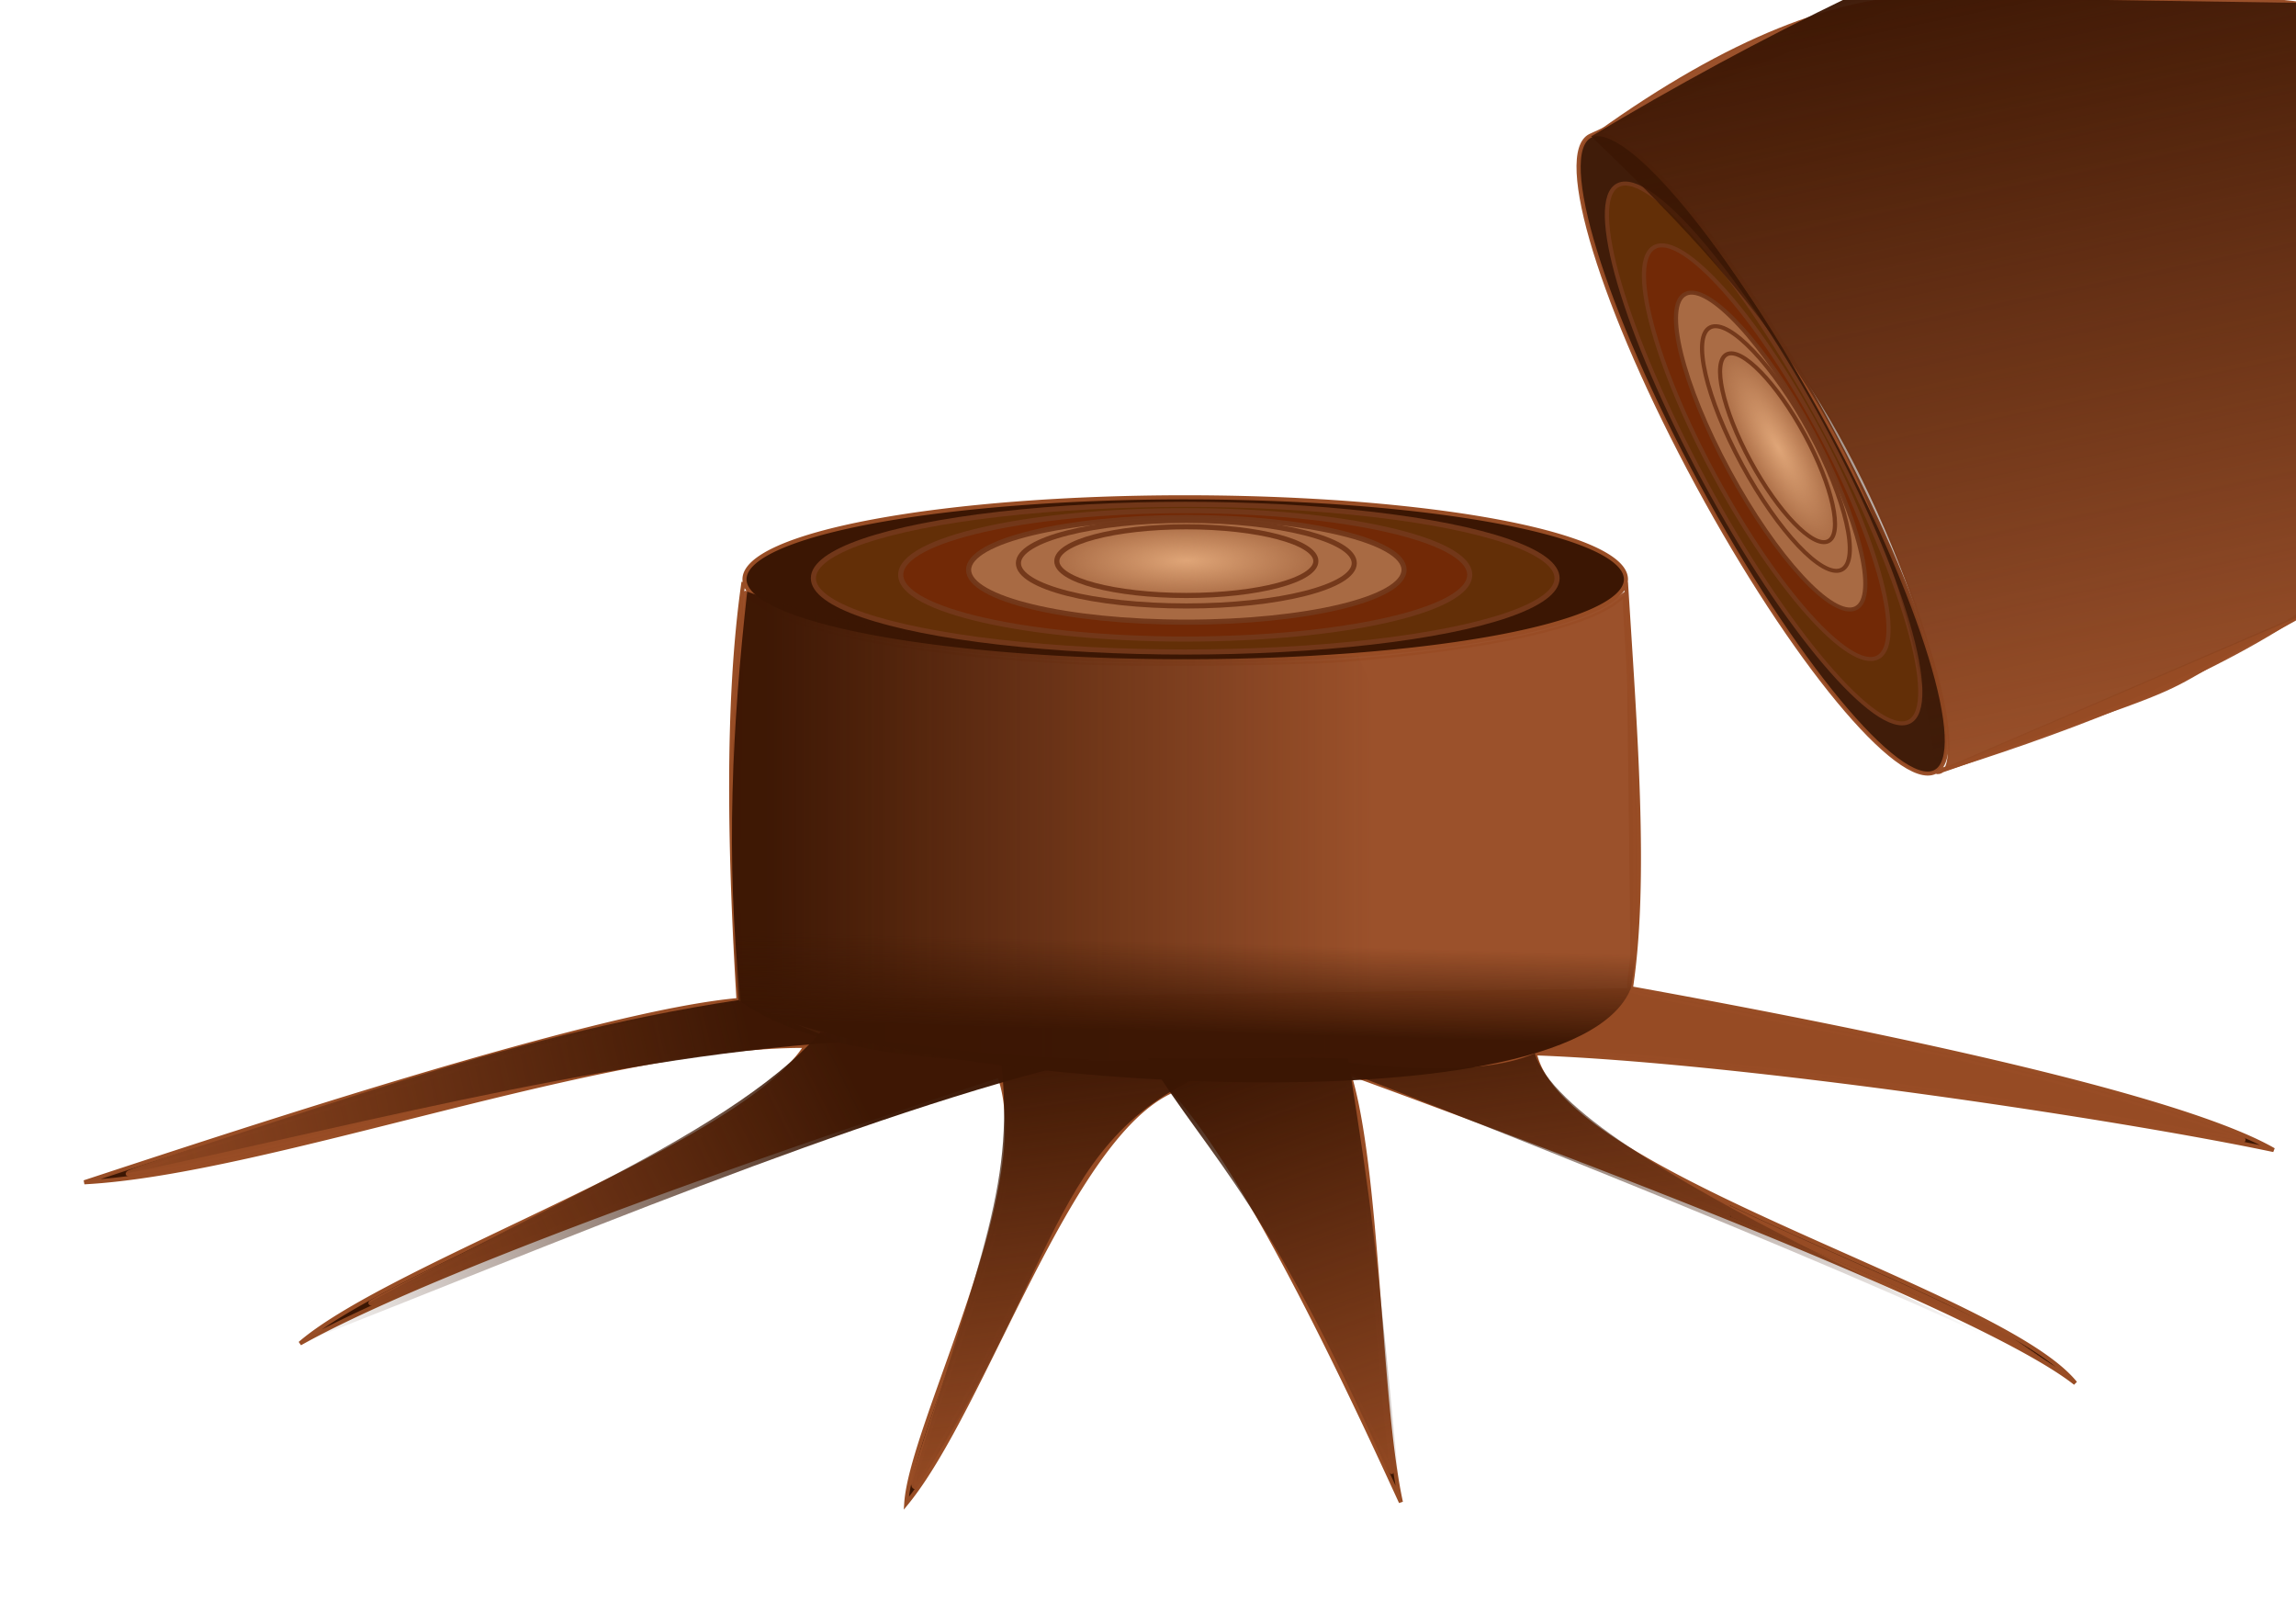<?xml version="1.0" encoding="UTF-8" standalone="no"?>
<!-- Created with Inkscape (http://www.inkscape.org/) -->

<!-- 
Artwork by John Samuel. 
This work is licensed under a Creative Commons Attribution-ShareAlike 4.0 International License. 
-->

<svg
   xmlns:osb="http://www.openswatchbook.org/uri/2009/osb"
   xmlns:dc="http://purl.org/dc/elements/1.1/"
   xmlns:cc="http://creativecommons.org/ns#"
   xmlns:rdf="http://www.w3.org/1999/02/22-rdf-syntax-ns#"
   xmlns:svg="http://www.w3.org/2000/svg"
   xmlns="http://www.w3.org/2000/svg"
   xmlns:xlink="http://www.w3.org/1999/xlink"
   xmlns:sodipodi="http://sodipodi.sourceforge.net/DTD/sodipodi-0.dtd"
   xmlns:inkscape="http://www.inkscape.org/namespaces/inkscape"
   width="297mm"
   height="210mm"
   viewBox="0 0 1052.362 744.094"
   id="svg2"
   version="1.1"
   inkscape:version="0.92.5 (2060ec1f9f, 2020-04-08)"
   sodipodi:docname="tree-trunk.svg">
  <defs
     id="defs4">
    <linearGradient
       inkscape:collect="always"
       id="linearGradient1024">
      <stop
         style="stop-color:#e1a779;stop-opacity:1;"
         offset="0"
         id="stop1020" />
      <stop
         style="stop-color:#e1a779;stop-opacity:0;"
         offset="1"
         id="stop1022" />
    </linearGradient>
    <linearGradient
       inkscape:collect="always"
       id="linearGradient1016">
      <stop
         style="stop-color:#e1a779;stop-opacity:1;"
         offset="0"
         id="stop1012" />
      <stop
         style="stop-color:#e1a779;stop-opacity:0;"
         offset="1"
         id="stop1014" />
    </linearGradient>
    <linearGradient
       inkscape:collect="always"
       id="linearGradient988">
      <stop
         style="stop-color:#3b1603;stop-opacity:1;"
         offset="0"
         id="stop984" />
      <stop
         style="stop-color:#3b1603;stop-opacity:0;"
         offset="1"
         id="stop986" />
    </linearGradient>
    <linearGradient
       inkscape:collect="always"
       id="linearGradient965">
      <stop
         style="stop-color:#3b1603;stop-opacity:1;"
         offset="0"
         id="stop961" />
      <stop
         style="stop-color:#3b1603;stop-opacity:0;"
         offset="1"
         id="stop963" />
    </linearGradient>
    <linearGradient
       inkscape:collect="always"
       id="linearGradient947">
      <stop
         style="stop-color:#3b1603;stop-opacity:1;"
         offset="0"
         id="stop943" />
      <stop
         style="stop-color:#3b1603;stop-opacity:0;"
         offset="1"
         id="stop945" />
    </linearGradient>
    <linearGradient
       id="linearGradient4824"
       osb:paint="solid">
      <stop
         style="stop-color:#000000;stop-opacity:1;"
         offset="0"
         id="stop4826" />
    </linearGradient>
    <linearGradient
       inkscape:collect="always"
       xlink:href="#linearGradient947"
       id="linearGradient949"
       x1="374.001"
       y1="680.74"
       x2="409.02"
       y2="680.74"
       gradientUnits="userSpaceOnUse"
       gradientTransform="matrix(7.953,0,0,0.981,-2623.798,7.321)" />
    <linearGradient
       inkscape:collect="always"
       xlink:href="#linearGradient965"
       id="linearGradient967"
       x1="173.726"
       y1="751.036"
       x2="484.199"
       y2="715.492"
       gradientUnits="userSpaceOnUse"
       gradientTransform="rotate(173.674,257.701,770.471)" />
    <linearGradient
       inkscape:collect="always"
       xlink:href="#linearGradient965"
       id="linearGradient972"
       gradientUnits="userSpaceOnUse"
       gradientTransform="rotate(173.674,280.263,781.396)"
       x1="173.726"
       y1="751.036"
       x2="437.852"
       y2="655.447" />
    <linearGradient
       inkscape:collect="always"
       xlink:href="#linearGradient965"
       id="linearGradient976"
       gradientUnits="userSpaceOnUse"
       gradientTransform="rotate(173.674,280.263,781.396)"
       x1="173.726"
       y1="751.036"
       x2="169.756"
       y2="551.975" />
    <linearGradient
       inkscape:collect="always"
       xlink:href="#linearGradient965"
       id="linearGradient980"
       gradientUnits="userSpaceOnUse"
       gradientTransform="rotate(173.674,280.263,781.396)"
       x1="-6.699"
       y1="737.177"
       x2="-55.65"
       y2="527.558" />
    <linearGradient
       inkscape:collect="always"
       xlink:href="#linearGradient988"
       id="linearGradient990"
       x1="848.174"
       y1="306.556"
       x2="921.669"
       y2="664.402"
       gradientUnits="userSpaceOnUse" />
    <linearGradient
       inkscape:collect="always"
       xlink:href="#linearGradient965"
       id="linearGradient999"
       gradientUnits="userSpaceOnUse"
       gradientTransform="rotate(173.674,235.972,778.378)"
       x1="173.726"
       y1="751.036"
       x2="169.756"
       y2="551.975" />
    <linearGradient
       inkscape:collect="always"
       xlink:href="#linearGradient947"
       id="linearGradient1009"
       x1="685.872"
       y1="785.025"
       x2="686.978"
       y2="744.028"
       gradientUnits="userSpaceOnUse" />
    <radialGradient
       inkscape:collect="always"
       xlink:href="#linearGradient1016"
       id="radialGradient1018"
       cx="543.751"
       cy="565.419"
       fx="543.751"
       fy="565.419"
       r="60.536"
       gradientTransform="matrix(1,0,0,0.279,0,407.433)"
       gradientUnits="userSpaceOnUse" />
    <radialGradient
       inkscape:collect="always"
       xlink:href="#linearGradient1024"
       id="radialGradient1026"
       cx="817.395"
       cy="-472.42"
       fx="817.395"
       fy="-472.42"
       r="49.681"
       gradientTransform="matrix(1,0,0,0.298,0,-331.869)"
       gradientUnits="userSpaceOnUse" />
  </defs>
  <sodipodi:namedview
     id="base"
     pagecolor="#f8e0b0"
     bordercolor="#666666"
     borderopacity="1.0"
     inkscape:pageopacity="0"
     inkscape:pageshadow="2"
     inkscape:zoom="0.82492985"
     inkscape:cx="561.25984"
     inkscape:cy="396.85039"
     inkscape:document-units="px"
     inkscape:current-layer="layer1"
     showgrid="false"
     inkscape:window-width="1600"
     inkscape:window-height="851"
     inkscape:window-x="0"
     inkscape:window-y="25"
     inkscape:window-maximized="1"
     showguides="false">
    <sodipodi:guide
       position="0,0"
       orientation="0,1052.362"
       id="guide4163"
       inkscape:locked="false" />
    <sodipodi:guide
       position="1052.362,0"
       orientation="-744.094,0"
       id="guide4165"
       inkscape:locked="false" />
    <sodipodi:guide
       position="1052.362,744.094"
       orientation="0,-1052.362"
       id="guide4167"
       inkscape:locked="false" />
    <sodipodi:guide
       position="0,744.094"
       orientation="744.094,0"
       id="guide4169"
       inkscape:locked="false" />
    <sodipodi:guide
       position="-0.834,744.292"
       orientation="372.047,0"
       id="guide4173"
       inkscape:locked="false" />
    <sodipodi:guide
       position="-0.834,372.244"
       orientation="0,526.181"
       id="guide4175"
       inkscape:locked="false" />
    <sodipodi:guide
       position="525.347,372.244"
       orientation="-372.047,0"
       id="guide4177"
       inkscape:locked="false" />
    <sodipodi:guide
       position="525.347,744.292"
       orientation="0,-526.181"
       id="guide4179"
       inkscape:locked="false" />
  </sodipodi:namedview>
  <g
     inkscape:label="Layer 1"
     inkscape:groupmode="layer"
     id="layer1"
     transform="translate(0,-308.268)">
    <path
       id="path28027"
       style="fill:#3b1603;fill-rule:evenodd;stroke:#984d25;stroke-width:1.875;stroke-linecap:butt;stroke-linejoin:miter;stroke-miterlimit:4;stroke-dasharray:none;stroke-opacity:1;fill-opacity:1"
       d="m 338.501,766.564 c -63.784,5.576 -224.368,58.693 -299.861,83.508 84.012,-4.429 238.481,-63.096 330.71,-62.505 -28.232,45.642 -189.051,99.466 -231.838,136.375 68.812,-38.599 254.506,-101.155 320.482,-122.738 18.363,50.253 -40.278,159.394 -42.617,196.039 36.208,-44.175 74.462,-168.398 122.169,-189.221 35.247,37.965 85.151,146.404 104.554,188.652 -10.29,-47.013 -10.228,-153.381 -23.866,-196.608 75.92,27.739 287.483,106.186 332.983,142.058 -34.258,-42.467 -235.606,-94.86 -247.748,-151.149 94.992,3.455 266.999,29.204 338.665,44.322 -48.71,-27.962 -215.818,-59.857 -294.623,-74.12 m -2.266,-187.436 a 202.004,37.572 0 0 1 -202.004,37.572 202.004,37.572 0 0 1 -202.004,-37.572 202.004,37.572 0 0 1 202.004,-37.572 202.004,37.572 0 0 1 202.004,37.572 z m -6.5e-4,1.253 c 4.183,67.202 9.764,136.501 2.267,186.183 M 340.782,575.001 c -8.065,56.482 -6.215,126.082 -2.281,191.563" />
    <ellipse
       ry="33.836"
       rx="170.436"
       cy="573.232"
       cx="543.241"
       id="ellipse28017"
       style="opacity:0.97;fill:#643008;fill-opacity:1;fill-rule:nonzero;stroke:#73381a;stroke-width:2.343;stroke-linecap:round;stroke-linejoin:round;stroke-miterlimit:4;stroke-dasharray:none;stroke-dashoffset:0;stroke-opacity:1" />
    <ellipse
       style="opacity:0.97;fill:#732a07;fill-opacity:1;fill-rule:nonzero;stroke:#73381a;stroke-width:2.343;stroke-linecap:round;stroke-linejoin:round;stroke-miterlimit:4;stroke-dasharray:none;stroke-dashoffset:0;stroke-opacity:1"
       id="ellipse28019"
       cx="543.241"
       cy="571.702"
       rx="130.402"
       ry="29.419" />
    <ellipse
       ry="23.983"
       rx="99.793"
       cy="569.408"
       cx="543.751"
       id="ellipse28021"
       style="opacity:0.97;fill:#aa6c45;fill-opacity:1;fill-rule:nonzero;stroke:#73381a;stroke-width:2.343;stroke-linecap:round;stroke-linejoin:round;stroke-miterlimit:4;stroke-dasharray:none;stroke-dashoffset:0;stroke-opacity:1" />
    <ellipse
       style="opacity:0.97;fill:#aa6c45;fill-opacity:1;fill-rule:nonzero;stroke:#73381a;stroke-width:2.343;stroke-linecap:round;stroke-linejoin:round;stroke-miterlimit:4;stroke-dasharray:none;stroke-dashoffset:0;stroke-opacity:1"
       id="ellipse28023"
       cx="543.751"
       cy="566.348"
       rx="76.966"
       ry="19.616" />
    <ellipse
       ry="15.743"
       rx="59.365"
       cy="565.419"
       cx="543.751"
       id="ellipse28025"
       style="opacity:0.97;fill:url(#radialGradient1018);fill-opacity:1;fill-rule:nonzero;stroke:#73381a;stroke-width:2.343;stroke-linecap:round;stroke-linejoin:round;stroke-miterlimit:4;stroke-dasharray:none;stroke-dashoffset:0;stroke-opacity:1" />
    <g
       id="g28046"
       transform="matrix(0.642,0.975,-2.839,0.221,1426.636,-91.546)"
       style="stroke-width:1.099;stroke-miterlimit:4;stroke-dasharray:none" />
    <path
       id="ellipse28048"
       transform="matrix(0.476,0.879,-0.901,0.434,0,0)"
       style="opacity:0.97;fill:#3b1603;fill-opacity:1;fill-rule:nonzero;stroke:#984d25;stroke-width:1.876;stroke-linecap:round;stroke-linejoin:round;stroke-miterlimit:4;stroke-dasharray:none;stroke-dashoffset:0;stroke-opacity:1"
       d="m 982.838,-465.101 c 0,18.246 -74.259,33.037 -165.862,33.037 -91.603,0 -165.862,-14.791 -165.862,-33.037 0,-18.246 74.259,-33.037 165.862,-33.037 91.603,0 165.862,14.791 165.862,33.037 z m -331.724,0 c 1.398,-57.882 -9.417,-122.994 8.077,-163.305 m 323.647,163.305 c 8.245,-55.164 15.222,-122.998 7.678,-179.996"
       inkscape:connector-curvature="0"
       sodipodi:nodetypes="ssssscccc" />
    <ellipse
       style="opacity:0.97;fill:#643008;fill-opacity:1;fill-rule:nonzero;stroke:#73381a;stroke-width:1.876;stroke-linecap:round;stroke-linejoin:round;stroke-miterlimit:4;stroke-dasharray:none;stroke-dashoffset:0;stroke-opacity:1"
       id="ellipse28050"
       cx="816.976"
       cy="-465.549"
       rx="139.942"
       ry="29.751"
       transform="matrix(0.476,0.879,-0.901,0.434,0,0)" />
    <ellipse
       ry="25.868"
       rx="107.071"
       cy="-466.894"
       cx="816.976"
       id="ellipse28052"
       style="opacity:0.97;fill:#732a07;fill-opacity:1;fill-rule:nonzero;stroke:#73381a;stroke-width:1.876;stroke-linecap:round;stroke-linejoin:round;stroke-miterlimit:4;stroke-dasharray:none;stroke-dashoffset:0;stroke-opacity:1"
       transform="matrix(0.476,0.879,-0.901,0.434,0,0)" />
    <ellipse
       style="opacity:0.97;fill:#aa6c45;fill-opacity:1;fill-rule:nonzero;stroke:#73381a;stroke-width:1.876;stroke-linecap:round;stroke-linejoin:round;stroke-miterlimit:4;stroke-dasharray:none;stroke-dashoffset:0;stroke-opacity:1"
       id="ellipse28054"
       cx="817.395"
       cy="-468.912"
       rx="81.938"
       ry="21.088"
       transform="matrix(0.476,0.879,-0.901,0.434,0,0)" />
    <ellipse
       ry="17.248"
       rx="63.196"
       cy="-471.602"
       cx="817.395"
       id="ellipse28056"
       style="opacity:0.97;fill:#aa6c45;fill-opacity:1;fill-rule:nonzero;stroke:#73381a;stroke-width:1.876;stroke-linecap:round;stroke-linejoin:round;stroke-miterlimit:4;stroke-dasharray:none;stroke-dashoffset:0;stroke-opacity:1"
       transform="matrix(0.476,0.879,-0.901,0.434,0,0)" />
    <ellipse
       style="opacity:0.97;fill:url(#radialGradient1026);fill-opacity:1;fill-rule:nonzero;stroke:#73381a;stroke-width:1.876;stroke-linecap:round;stroke-linejoin:round;stroke-miterlimit:4;stroke-dasharray:none;stroke-dashoffset:0;stroke-opacity:1"
       id="ellipse28058"
       cx="817.395"
       cy="-472.42"
       rx="48.743"
       ry="13.843"
       transform="matrix(0.476,0.879,-0.901,0.434,0,0)" />
    <path
       style="opacity:0.97;fill:#984d25;fill-opacity:1;fill-rule:nonzero;stroke:#984d25;stroke-width:0.152;stroke-linecap:round;stroke-linejoin:round;stroke-miterlimit:4;stroke-dasharray:none;stroke-dashoffset:0;stroke-opacity:1"
       d="m 936.559,633.123 c -1.704,-0.788 -6.649,-3.008 -11.062,-4.968 -21.416,-9.51 -46.926,-20.274 -75.196,-31.727 l -4.432,-1.796 -0.02,-2.695 -0.02,-2.695 2.066,0.987 c 12.161,5.809 28.05,13.041 53.396,24.306 18.524,8.233 35.61,15.957 41.367,18.702 l 35.192,16.593 27.237,18.788 -67.468,-35.004 -1.061,-0.49 z"
       id="path927"
       inkscape:connector-curvature="0"
       transform="matrix(0.938,0,0,0.938,0,308.268)"
       sodipodi:nodetypes="cccccccscccccc" />
    <path
       style="opacity:0.97;fill:#984d25;fill-opacity:1;fill-rule:nonzero;stroke:#984d25;stroke-width:2.424;stroke-linecap:round;stroke-linejoin:round;stroke-miterlimit:4;stroke-dasharray:none;stroke-dashoffset:0;stroke-opacity:1"
       d="m 446.344,724.162 c 10e-4,-1.539 5.225,-18.073 11.609,-36.741 20.578,-60.183 23.641,-69.718 28.374,-88.353 5.803,-22.845 7.842,-38.755 6.912,-53.927 -0.689,-11.233 -2.754,-20.764 -4.5,-20.764 -0.46,0 -21.779,7.043 -47.376,15.651 -99.644,33.509 -183.165,64.464 -239.659,88.822 -10.874,4.688 -20.098,8.197 -20.498,7.796 -0.401,-0.401 18.86,-10.317 42.802,-22.037 106.91,-52.334 129.438,-64.526 151.058,-81.753 9.932,-7.914 20.362,-19.239 20.362,-22.111 0,-1.863 -28.506,-0.296 -50.525,2.778 -29.895,4.173 -69.225,12.527 -133.679,28.394 -93.229,22.951 -126.206,30.162 -144.081,31.506 -7.799,0.587 -7.209,0.309 15.531,-7.295 C 193.943,528.918 292.368,501.338 345.726,492.417 l 16.365,-2.736 -0.048,-5.381 c -0.026,-2.96 -0.789,-23.11 -1.695,-44.778 -1.882,-45.026 -1.147,-100.725 1.704,-129.102 1.005,-10.001 1.834,-18.967 1.842,-19.925 0.01,-1.199 1.054,-0.787 3.348,1.322 16.865,15.503 73.373,26.934 155.403,31.436 29.429,1.615 112.735,0.862 137.046,-1.238 68.581,-5.926 113.734,-15.837 130.533,-28.65 l 4.023,-3.069 v 4.219 c 0,2.321 0.826,17.213 1.837,33.095 4.061,63.847 4.348,125.956 0.686,148.28 -0.602,3.667 -0.649,7.134 -0.105,7.704 0.544,0.57 12.36,3.162 26.257,5.759 119.935,22.413 207.575,43.086 256.202,60.432 12.667,4.518 18.766,7.21 16.518,7.288 -0.581,0.02 -14.764,-2.383 -31.518,-5.34 C 959.5,533.264 837.846,517.976 763.679,513.974 l -15.418,-0.832 1.119,3.901 c 3.498,12.198 17.128,26.743 38.012,40.565 13.859,9.172 36.713,21.897 50.195,27.947 5.367,2.408 7.576,4.059 7.576,5.659 0,1.242 -0.247,2.259 -0.548,2.259 -0.301,0 -11.348,-4.31 -24.548,-9.578 -45.001,-17.96 -158.585,-60.731 -161.28,-60.731 -1,0 -0.913,1.612 0.31,5.758 4.932,16.715 8.586,46.214 13.928,112.434 1.99,24.669 4.479,52.133 5.531,61.032 1.052,8.899 1.731,16.362 1.509,16.584 -0.222,0.222 -3.357,-5.968 -6.967,-13.755 -23.156,-49.961 -57.407,-114.642 -74.9,-141.443 -9.521,-14.587 -23.02,-32.124 -24.727,-32.124 -2.933,0 -13.186,7.248 -20.562,14.535 -18.707,18.484 -33.594,43.202 -70.751,117.483 -16.313,32.611 -32.029,60.952 -34.724,62.617 -0.601,0.372 -1.092,-0.584 -1.091,-2.123 z"
       id="path929"
       inkscape:connector-curvature="0"
       transform="matrix(0.938,0,0,0.938,0,308.268)" />
    <path
       style="opacity:0.97;fill:#984d25;fill-opacity:1;fill-rule:nonzero;stroke:#984d25;stroke-width:0.857;stroke-linecap:round;stroke-linejoin:round;stroke-miterlimit:4;stroke-dasharray:none;stroke-dashoffset:0;stroke-opacity:1"
       d="M 946.523,377.762 C 966.222,378.889 932.606,262.408 885.626,190.28 864.538,157.903 834.085,110.964 814.847,89.867 790.49,63.157 778.488,66.324 780.492,64.886 845.285,18.399 898.128,-1.377 941.158,-1.791 c 34.5,-0.332 94.652,3.55 134.621,1.412 27.826,-1.489 48.436,1.769 48.436,1.769 0.41,17.044 -0.478,37.55 -1.214,59.403 -1.245,37.001 0.347,74.95 0.417,105.431 0.19,82.797 0.751,128.884 0.011,135.478 1.349,-0.328 -20.425,11.145 -29.622,16.113 -29.614,15.998 -24.807,16.778 -69.645,32.34 -16.541,5.741 -78.416,28.385 -77.638,27.607 z"
       id="path934"
       inkscape:connector-curvature="0"
       transform="matrix(0.938,0,0,0.938,0,308.268)"
       sodipodi:nodetypes="csssssssscsscc" />
    <path
       style="opacity:0.97;fill:url(#linearGradient967);fill-opacity:1;fill-rule:nonzero;stroke:none;stroke-width:2.062;stroke-linecap:round;stroke-linejoin:round;stroke-miterlimit:4;stroke-dasharray:none;stroke-dashoffset:0;stroke-opacity:1"
       inkscape:transform-center-x="2.4765469"
       inkscape:transform-center-y="-21.19942"
       d="M 38.64,850.072 C 137.094,820.887 226.494,783.553 338.501,766.564 l 46.191,19.298 C 273.322,793.248 148.632,827.809 38.64,850.072 Z"
       id="path959"
       inkscape:connector-curvature="0"
       sodipodi:nodetypes="cccc" />
    <path
       style="opacity:0.97;fill:url(#linearGradient976);fill-opacity:1;fill-rule:nonzero;stroke:none;stroke-width:2.062;stroke-linecap:round;stroke-linejoin:round;stroke-miterlimit:4;stroke-dasharray:none;stroke-dashoffset:0;stroke-opacity:1"
       inkscape:transform-center-x="2.4765469"
       inkscape:transform-center-y="-21.19942"
       d="m 415.376,997.244 c 35.289,-119.025 50.317,-146.954 43.104,-206.268 40.341,6.504 70.457,1.604 111.87,2.75 -91.546,29.129 -79.724,92.724 -154.974,203.517 z"
       id="path974"
       inkscape:connector-curvature="0"
       sodipodi:nodetypes="cccc" />
    <path
       sodipodi:nodetypes="cccc"
       inkscape:connector-curvature="0"
       id="path970"
       d="m 137.512,923.942 c 83.614,-52.387 194.941,-92.246 238.668,-142.804 40.341,6.504 82.041,11.442 123.453,12.588 -102.648,23.745 -252.794,87.547 -362.122,130.216 z"
       inkscape:transform-center-y="-21.19942"
       inkscape:transform-center-x="2.4765469"
       style="opacity:0.97;fill:url(#linearGradient972);fill-opacity:1;fill-rule:nonzero;stroke:none;stroke-width:2.062;stroke-linecap:round;stroke-linejoin:round;stroke-miterlimit:4;stroke-dasharray:none;stroke-dashoffset:0;stroke-opacity:1" />
    <path
       sodipodi:nodetypes="cccc"
       inkscape:connector-curvature="0"
       id="path978"
       d="m 642.1,996.676 c -59.038,-137.208 -87.113,-156.614 -115.919,-203.426 43.767,0.879 50.353,-1.008 91.766,0.138 11.54,74.283 11.342,72.523 24.153,203.289 z"
       inkscape:transform-center-y="-21.19942"
       inkscape:transform-center-x="2.4765469"
       style="opacity:0.97;fill:url(#linearGradient980);fill-opacity:1;fill-rule:nonzero;stroke:none;stroke-width:2.062;stroke-linecap:round;stroke-linejoin:round;stroke-miterlimit:4;stroke-dasharray:none;stroke-dashoffset:0;stroke-opacity:1" />
    <path
       style="opacity:0.97;fill:url(#linearGradient949);fill-opacity:1;fill-rule:nonzero;stroke:none;stroke-width:5.762;stroke-linecap:round;stroke-linejoin:round;stroke-miterlimit:4;stroke-dasharray:none;stroke-dashoffset:0;stroke-opacity:1"
       d="M 342.467,579.377 C 435.26,613.696 527.8,607.743 622.534,608.821 l 80.935,182.156 c -88.869,-9.32 -289.382,28.103 -364.008,-23.633 -7.187,-66.139 -3.69,-127.733 3.006,-187.966 z"
       id="rect940"
       inkscape:connector-curvature="0"
       sodipodi:nodetypes="ccccc" />
    <path
       style="opacity:0.97;fill:url(#linearGradient990);fill-opacity:1;fill-rule:nonzero;stroke:none;stroke-width:2.062;stroke-linecap:round;stroke-linejoin:round;stroke-miterlimit:4;stroke-dasharray:none;stroke-dashoffset:0;stroke-opacity:1"
       d="m 729.316,370.768 c 38.137,-22.886 77.69,-44.356 118.858,-64.212 l 205.778,3.015 -0.737,281.542 -165.849,71.306 C 869.401,521.272 814.495,452.121 729.316,370.768 Z"
       id="rect982"
       inkscape:connector-curvature="0"
       sodipodi:nodetypes="cccccc" />
    <path
       sodipodi:nodetypes="cccc"
       inkscape:connector-curvature="0"
       id="path995"
       d="M 1042.134,835.298 C 963.369,817.773 777.599,797.227 703.469,790.976 c 20.701,-6.382 21.463,-7.922 44.043,-29.798 40.194,11.395 223.63,33.146 294.623,74.12 z"
       inkscape:transform-center-y="-21.19942"
       inkscape:transform-center-x="2.4765469"
       style="opacity:0.97;fill:url(#linearGradient976);fill-opacity:1;fill-rule:nonzero;stroke:none;stroke-width:2.062;stroke-linecap:round;stroke-linejoin:round;stroke-miterlimit:4;stroke-dasharray:none;stroke-dashoffset:0;stroke-opacity:1" />
    <path
       style="opacity:0.97;fill:url(#linearGradient999);fill-opacity:1;fill-rule:nonzero;stroke:none;stroke-width:2.062;stroke-linecap:round;stroke-linejoin:round;stroke-miterlimit:4;stroke-dasharray:none;stroke-dashoffset:0;stroke-opacity:1"
       inkscape:transform-center-x="2.4765469"
       inkscape:transform-center-y="-21.19942"
       d="M 951.217,942.126 C 908.962,914.051 680.541,823.833 599.958,792.652 c 24.849,3.87 76.452,10.347 103.51,-1.676 14.738,50.127 231.234,134.963 247.748,151.149 z"
       id="path997"
       inkscape:connector-curvature="0"
       sodipodi:nodetypes="cccc" />
    <path
       style="opacity:0.97;fill:url(#linearGradient1009);fill-opacity:1;fill-rule:nonzero;stroke:none;stroke-width:2.062;stroke-linecap:round;stroke-linejoin:round;stroke-miterlimit:4;stroke-dasharray:none;stroke-dashoffset:0;stroke-opacity:1"
       d="m 327.557,637.548 419.954,-37.21 c 1.92,55.149 7.992,113.621 0,160.841 -27.275,68.89 -346.618,43.401 -409.01,5.386 z"
       id="rect1001"
       inkscape:connector-curvature="0"
       sodipodi:nodetypes="ccccc" />
  </g>
</svg>
